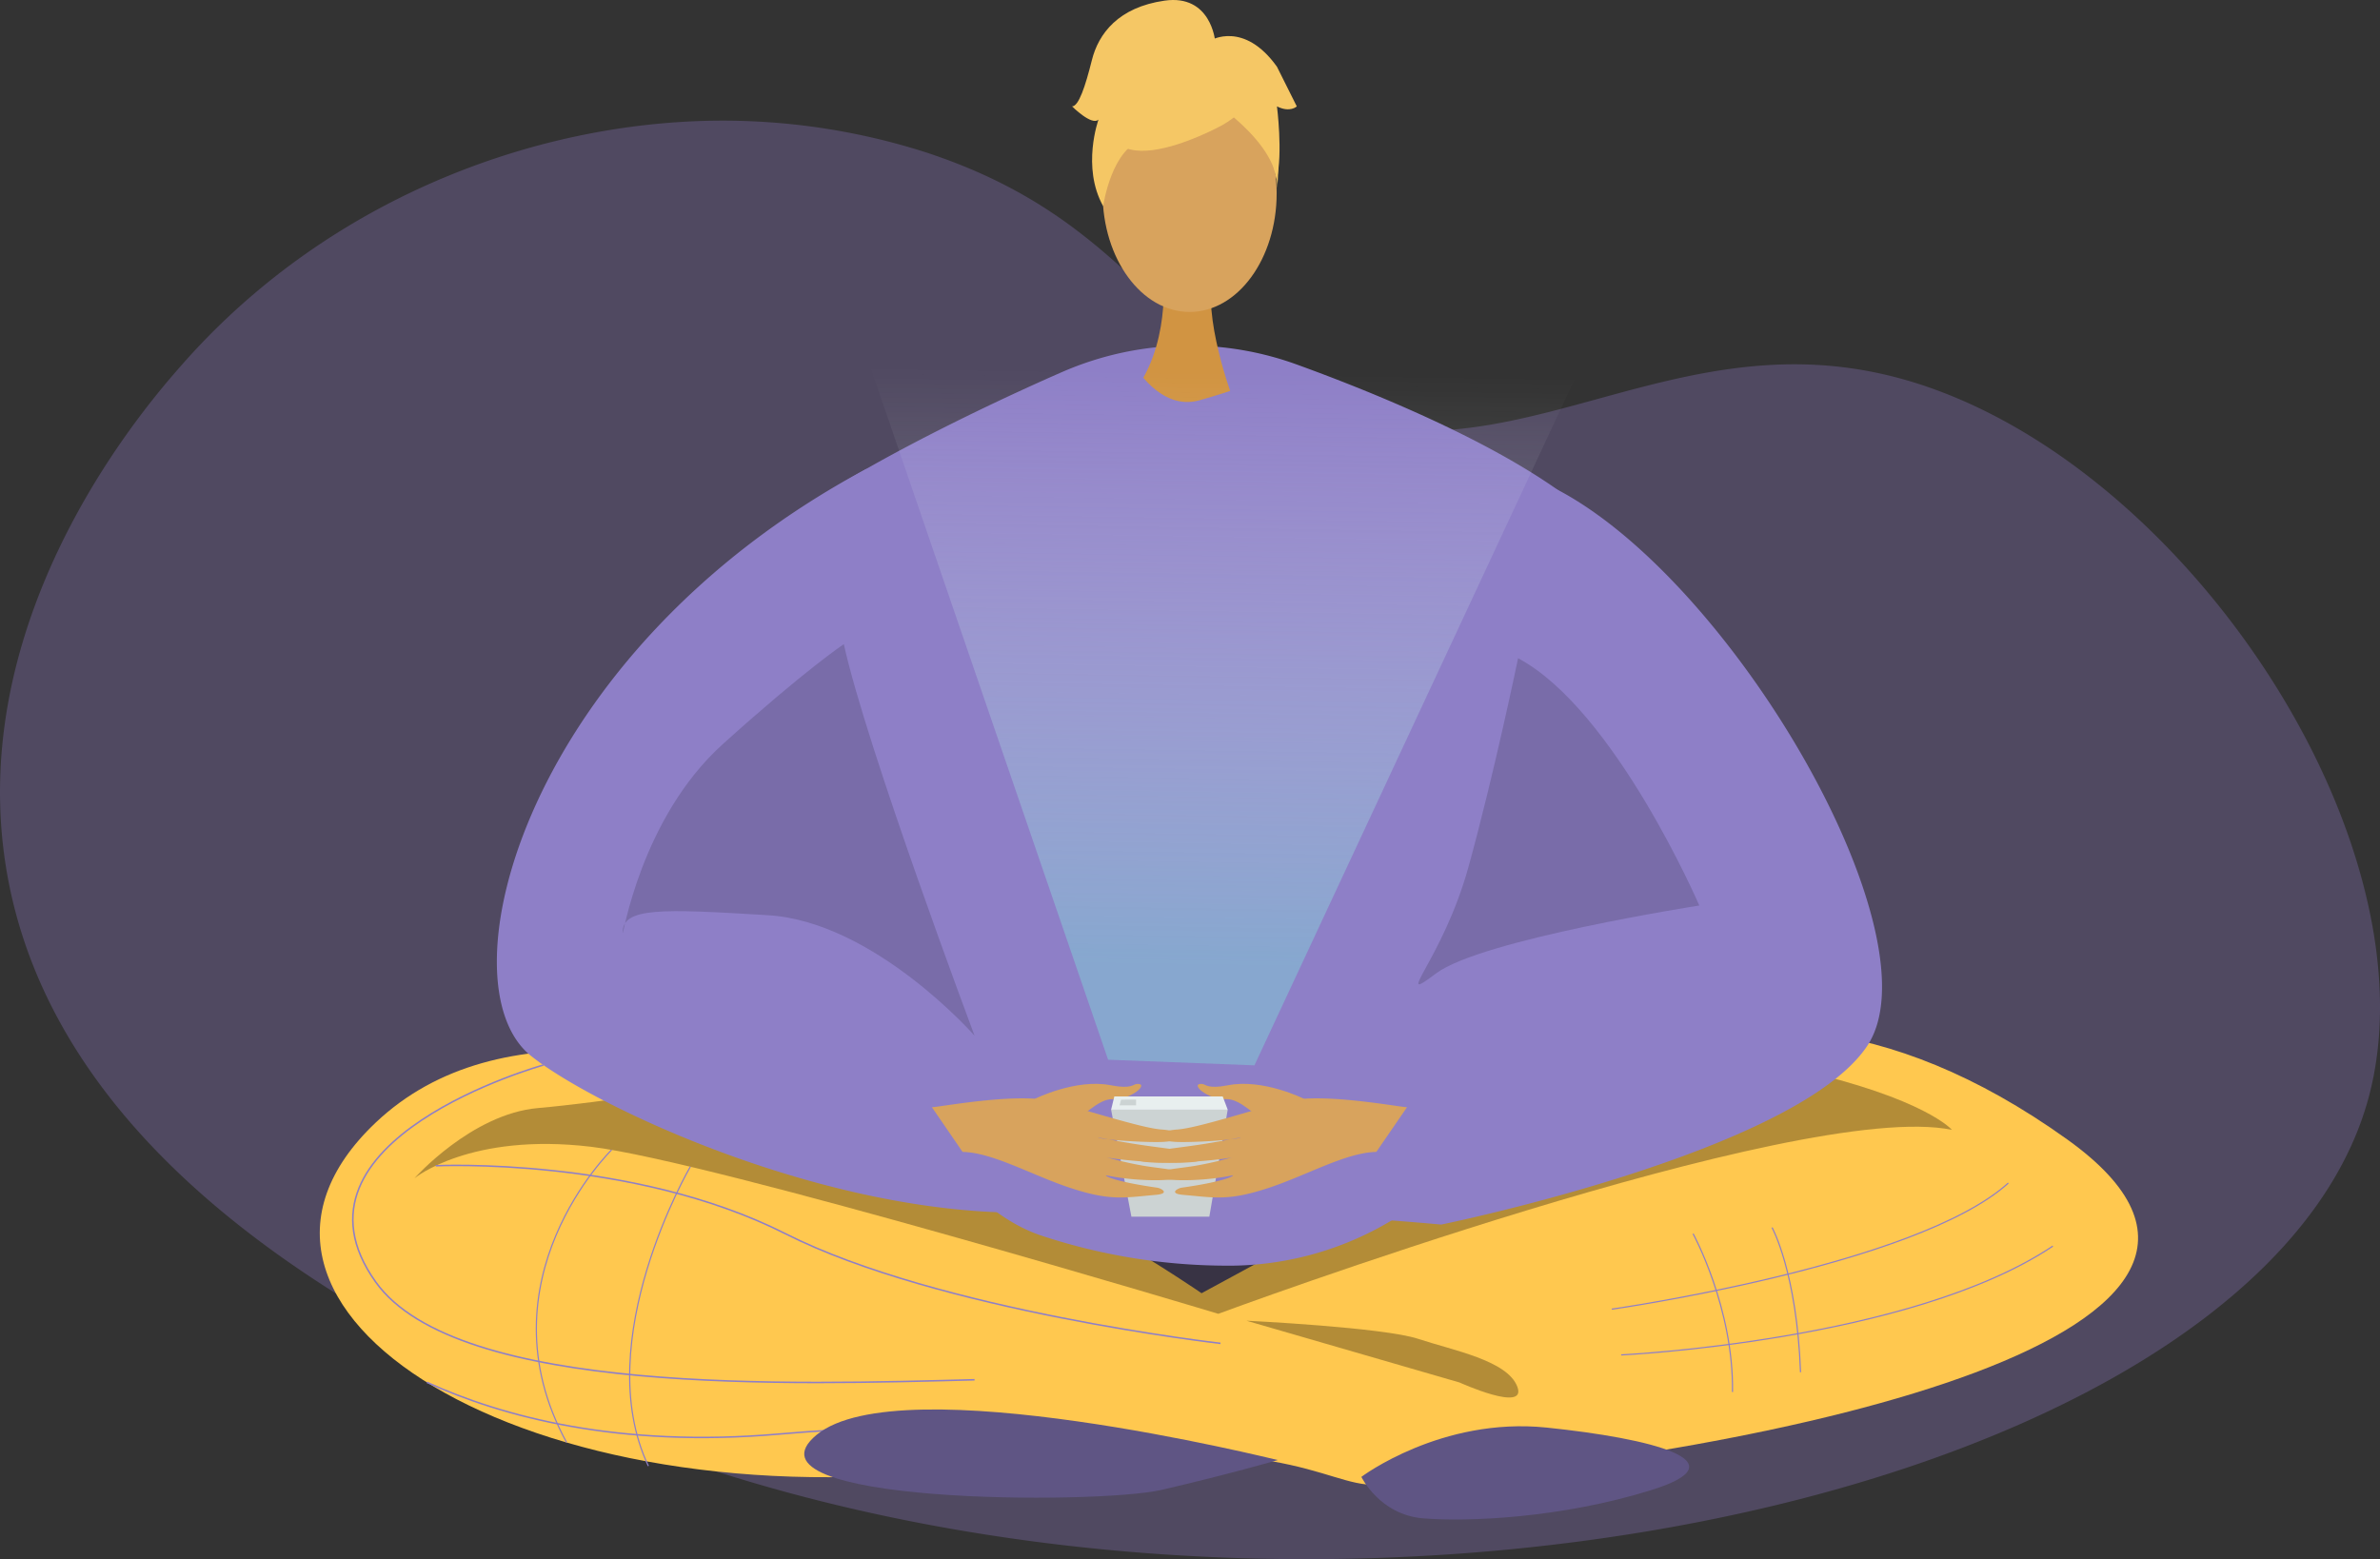 <svg xmlns="http://www.w3.org/2000/svg" xmlns:xlink="http://www.w3.org/1999/xlink" width="459.793" height="301.292" viewBox="0 0 459.793 301.292"><rect x="0" y="0" width="459.793" height="301.292" fill="#333333" stroke="none"/><defs><style>.a{fill:#937dcd;}.a,.n,.o,.p,.q{fill-rule:evenodd;}.a,.c{opacity:0.3;}.b{fill:#ffc84f;}.d{fill:#8e7fc7;}.e{opacity:0.15;}.f{fill:#5f5584;}.g,.h,.i{fill:none;stroke:#8e7fc7;stroke-miterlimit:10;}.g{stroke-width:0.298px;}.h{stroke-width:0.291px;}.i{stroke-width:0.229px;}.j{fill:#d19442;}.k,.n{fill:#d8a35d;}.l{fill:#f5c765;}.m,.p{fill:#ccd3d3;}.o{fill:#e8efef;}.q{opacity:0.5;fill:url(#a);}</style><linearGradient id="a" x1="0.483" y1="1.09" x2="0.498" y2="0.12" gradientUnits="objectBoundingBox"><stop offset="0.227" stop-color="#7fd0d7"/><stop offset="1" stop-color="#fff" stop-opacity="0"/></linearGradient></defs><g transform="translate(-398.445 -463.003)"><path class="a" d="M433.746,531.736c29.285-33.2,71.281-47.83,107.39-46.955a128.754,128.754,0,0,1,35.8,5.966c36.383,11.8,43.758,33.227,67.119,46.238,41.56,23.148,72.846-14.258,119.322-2.983,55.522,13.469,106.639,90.087,92.475,140.2-23.1,81.728-228.025,122.092-362.159,54-26.213-13.306-85.79-43.551-94.25-100.237C392.12,578.92,427.381,538.95,433.746,531.736Z" transform="translate(0 1.572)"/><g transform="translate(460.224 463.003)"><g transform="translate(0 66.78)"><path class="b" d="M626.411,699.484s-112.12-77.877-159.548-32.974c-37.869,35.854,29.352,77.977,115.347,66.65,60.531-7.972,67.39,3.607,77.994,3.357,78.9-6.046,185.2-29.65,133.467-66.734-70.477-50.517-118.147,3.039-142.7,16.369Z" transform="translate(-456.057 -516.366)"/><path class="c" d="M770.14,667.519c-29.469-6.081-141.731,35.55-141.731,35.55S530.648,673.6,507.26,670.793s-34.146,6.081-34.146,6.081,11.035-12.435,23.855-13.565,31.34-4.21,31.34-4.21,187.1-8.887,211.9-3.274S770.14,667.519,770.14,667.519Z" transform="translate(-454.824 -515.971)"/><path class="d" d="M618.423,525.279a61.156,61.156,0,0,0-24.5,5.118c-21.251,9.291-60.831,28.821-61.471,38.359-.848,12.629,18.935,115.084,57.2,128.414a114.356,114.356,0,0,0,35.443,5.9A61.141,61.141,0,0,0,683.814,662.1c12.058-34.387,26.882-83.536,18.459-96.834-9.823-15.51-45.172-29.878-63.093-36.365a60.992,60.992,0,0,0-20.758-3.627Z" transform="translate(-450.534 -525.279)"/><path class="d" d="M559.273,547.884c-66.027,35.38-82.243,99.26-64.78,113.341,12.236,9.865,58.375,31.688,98.367,30.286a652.364,652.364,0,0,1,77.55,2.361s68.6-13.958,82.286-34.518S728.419,572.008,694.381,552.7,559.273,547.884,559.273,547.884Z" transform="translate(-453.75 -524.021)"/><path class="e" d="M673.242,581.614c18.71,9.979,35.015,47.792,35.015,47.792s-42.1,6.549-50.829,13.1,1.247-2.5,6.237-20.582S673.242,581.614,673.242,581.614Z" transform="translate(-441.743 -521.204)"/><path class="e" d="M553.35,579.073c4.365,19.957,25.259,75.675,25.259,75.675s-19.351-22.039-39.915-23.287-28.2-1.559-28.065,3.429c.026.987,3.43-22.14,19.334-36.485S553.35,579.073,553.35,579.073Z" transform="translate(-452.111 -521.388)"/><path class="f" d="M643.709,729.8s15.435-11.63,35.781-9.526,37.886,6.542,20.346,12.041-35.781,6.2-44.2,5.5S643.709,729.8,643.709,729.8Z" transform="translate(-442.485 -511.194)"/></g><path class="g" d="M498.824,654.928s-51.994,14.438-32.4,41.916c15.747,22.083,81.184,19.783,115.7,18.9" transform="translate(-455.627 -449.122)"/><path class="h" d="M476.939,673.083s37.948-1.839,67.576,13.135S628.558,707.4,628.558,707.4" transform="translate(-454.547 -447.814)"/><path class="h" d="M475.35,712.1c14.54,6.622,36.973,12.7,68.008,10,60.923-5.309,81,7.5,81,7.5" transform="translate(-454.662 -444.987)"/><path class="f" d="M634.833,726.771c-.677-.116-72.966-18.209-89.1-4.878s54.024,13.557,66.653,10.637S634.833,726.771,634.833,726.771Z" transform="translate(-449.745 -444.633)"/><path class="i" d="M688.821,700.563s58.927-8.363,76.608-24.372" transform="translate(-439.222 -447.584)"/><path class="i" d="M690.516,708.582s55.913-2.628,83.393-21.027" transform="translate(-439.1 -446.762)"/><path class="i" d="M703.475,685.327s7.848,14.336,7.609,30.585" transform="translate(-438.162 -446.923)"/><path class="i" d="M717.7,684.212s4.779,8.6,5.5,27.958" transform="translate(-437.133 -447.004)"/><g transform="translate(145.33)"><path class="j" d="M608.717,513.859s1.4,15.59-8.218,24.211,22.161,0,22.161,0-5.913-14.932-4.586-24.211S608.717,513.859,608.717,513.859Z" transform="translate(-591.072 -459.624)"/><ellipse class="k" cx="16.812" cy="22.938" rx="16.812" ry="22.938" transform="translate(5.905 14.404)"/><g transform="translate(5.706 6.395)"><path class="l" d="M620.151,486.748s-29.105,16.137-20.466-9.772C605.66,459.05,640,475.2,620.151,486.748Z" transform="translate(-596.821 -468.967)"/><path class="l" d="M616.017,480.481s16.284,9.663,14.713,19.355c0,0,3.591-28.94-12.6-29.667s-22.462.835-21.024,31.437C597.105,501.607,601.81,477.264,616.017,480.481Z" transform="translate(-596.906 -468.889)"/></g><path class="l" d="M619.22,470.867s-.818-9.017-9.757-7.74-12.77,6.385-14.046,11.493-2.554,8.939-3.831,8.939c0,0,3.831,3.83,5.108,2.553,0,0-3.314,9.184.9,16.724,0,0,1.657-11.615,8.041-12.893S619.22,470.867,619.22,470.867Z" transform="translate(-591.585 -463.003)"/><path class="l" d="M616.593,470.319s6.385-3.831,12.77,5.109l3.83,7.662s-1.277,1.277-3.83,0c0,0,1.163,9-.057,14.075l-3.775-15.352Z" transform="translate(-589.776 -462.533)"/></g><path class="d" d="M603.859,528.677s5.018,9.081,12.664,6.929,9.8-3.3,9.8-3.3,11.23,15.008,5.974,17.4-43.249,6.929-45.161-1.434,16.249-18.876,16.249-18.876" transform="translate(-446.587 -458.253)"/><path class="i" d="M509.613,670.214s-25.772,25.2-8.692,56.55" transform="translate(-453.235 -448.017)"/><path class="i" d="M523.6,673.248s-19.587,33.585-8.1,57.841" transform="translate(-452.019 -447.797)"/><path class="c" d="M623,701l41.171,11.939s13.084,5.933,11.17.827-12.415-7.022-19.134-9.255S623,701,623,701Z" transform="translate(-443.982 -445.79)"/></g><path class="m" d="M621.151,662.973,617.6,683.642H602.542l-3.919-20.669Z" transform="translate(14.478 14.463)"/><g transform="translate(617.64 672.441)"><path class="n" d="M655.485,662.637c-1.321.03-16.448-2.931-23.416-1.118s-17.156,5.169-21,5.435c-4.516.313-4.963,2.314.405,2.413,3.489.063,10.427-.389,11.84-.835.684-.216-3.923.78-9.056,1.513-5.457.78-11.48,1.336-11.406,2.331.144,1.93,16.191.6,18.869-.056a69.015,69.015,0,0,1-7.089,1.629c-3.262.562-7.167.744-7.629,1.63-.726,1.394,8.116,1.637,14.839.216.187.167-1.765,1.237-9.862,2.391-.814.116-2.622,1.142.27,1.393,6.089.53,8.668,1.207,16.313-1.286,7.456-2.43,15.047-6.884,20.992-7.019Z" transform="translate(-602.855 -658.125)"/><path class="n" d="M634.736,661.2s-7.873-3.935-14.641-2.612c-4.022.788-4.28-.2-5.032-.255-2.5-.172,1.033,3.079,4.64,2.937,2.932-.115,6.023,3.851,7.949,4.234s7.288.425,8.245-.621S634.736,661.2,634.736,661.2Z" transform="translate(-602.033 -658.314)"/></g><g transform="translate(578.478 672.441)"><path class="n" d="M566.335,662.637c1.321.03,16.448-2.931,23.417-1.118s17.155,5.169,20.994,5.435c4.517.313,4.964,2.314-.405,2.413-3.489.063-10.427-.389-11.84-.835-.684-.216,3.924.78,9.056,1.513,5.457.78,11.481,1.336,11.406,2.331-.144,1.93-16.191.6-18.869-.056a69,69,0,0,0,7.09,1.629c3.262.562,7.166.744,7.628,1.63.726,1.394-8.117,1.637-14.838.216-.187.167,1.764,1.237,9.861,2.391.814.116,2.622,1.142-.27,1.393-6.088.53-8.667,1.207-16.313-1.286-7.456-2.43-15.047-6.884-20.992-7.019Z" transform="translate(-566.335 -658.125)"/><path class="n" d="M585.014,661.2s7.872-3.935,14.639-2.612c4.022.788,4.28-.2,5.032-.255,2.5-.172-1.033,3.079-4.64,2.937-2.932-.115-6.023,3.851-7.948,4.234s-7.289.425-8.246-.621S585.014,661.2,585.014,661.2Z" transform="translate(-565.086 -658.314)"/></g><path class="o" d="M599.242,660.59l-.62,2.556h22.528l-.964-2.556Z" transform="translate(14.478 14.291)"/><path class="p" d="M600.447,661.173l-.307,1.084h3.191v-1.115Z" transform="translate(14.588 14.331)"/><path class="q" d="M629.841,665.222l70.85-151.865H549.838l51.733,150.779Z" transform="translate(10.95 3.642)"/></g></svg>
